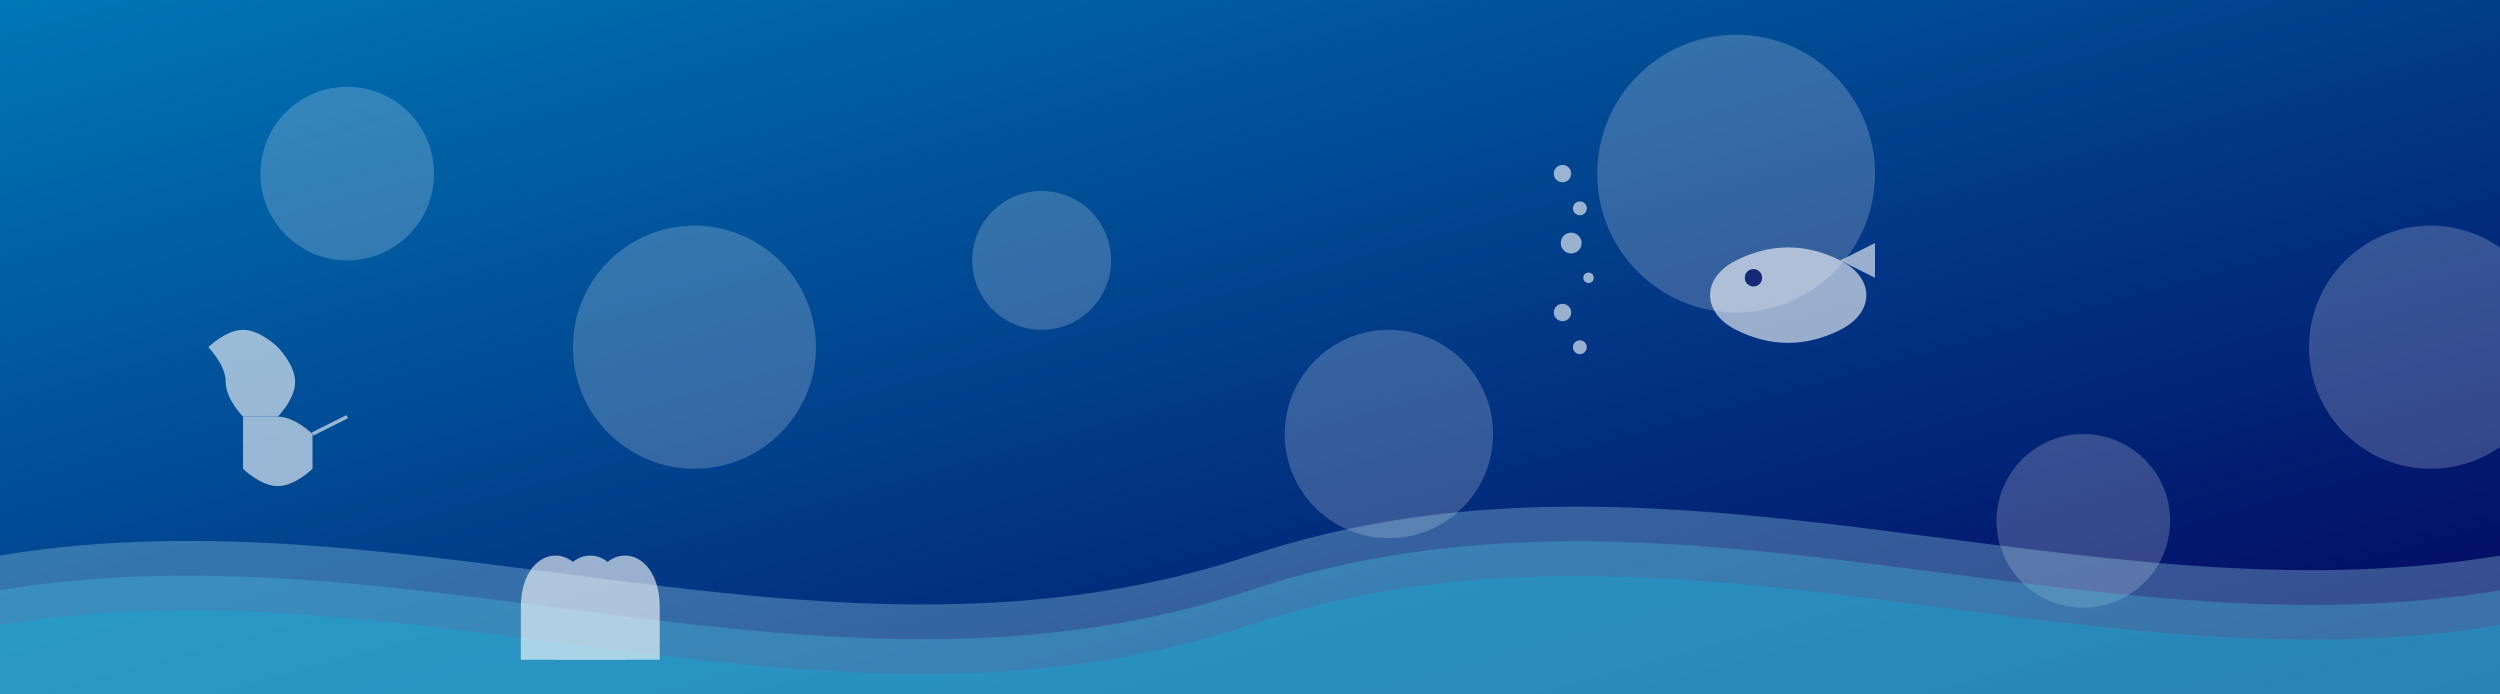 <svg xmlns="http://www.w3.org/2000/svg" width="1440" height="400" viewBox="0 0 1440 400">
  <defs>
    <linearGradient id="hero-gradient" x1="0%" y1="0%" x2="100%" y2="100%">
      <stop offset="0%" stop-color="#0077b6" />
      <stop offset="100%" stop-color="#03045e" />
    </linearGradient>
    <filter id="blur" x="-50%" y="-50%" width="200%" height="200%">
      <feGaussianBlur in="SourceGraphic" stdDeviation="30" />
    </filter>
  </defs>
  
  <!-- Background -->
  <rect width="1440" height="400" fill="url(#hero-gradient)" />
  
  <!-- Bubbles -->
  <g opacity="0.2" filter="url(#blur)">
    <circle cx="200" cy="100" r="50" fill="#ffffff" />
    <circle cx="400" cy="200" r="70" fill="#ffffff" />
    <circle cx="600" cy="150" r="40" fill="#ffffff" />
    <circle cx="800" cy="250" r="60" fill="#ffffff" />
    <circle cx="1000" cy="100" r="80" fill="#ffffff" />
    <circle cx="1200" cy="300" r="50" fill="#ffffff" />
    <circle cx="1400" cy="200" r="70" fill="#ffffff" />
  </g>
  
  <!-- Wave Pattern -->
  <path d="M0,320 C240,280 480,400 720,320 C960,240 1200,360 1440,320 L1440,400 L0,400 Z" fill="#ade8f4" opacity="0.3" />
  <path d="M0,340 C240,300 480,420 720,340 C960,260 1200,380 1440,340 L1440,400 L0,400 Z" fill="#48cae4" opacity="0.3" />
  <path d="M0,360 C240,320 480,440 720,360 C960,280 1200,400 1440,360 L1440,400 L0,400 Z" fill="#00b4d8" opacity="0.3" />
  
  <!-- Diving Icons -->
  <g opacity="0.6">
    <!-- Diver Silhouette -->
    <path d="M120,200 C120,200 130,190 140,190 C150,190 160,200 160,200 C160,200 170,210 170,220 C170,230 160,240 160,240 L140,240 C140,240 130,230 130,220 C130,210 120,200 120,200 Z" fill="#ffffff" />
    <path d="M140,240 L140,270 C140,270 150,280 160,280 C170,280 180,270 180,270 L180,250 C180,250 170,240 160,240 L140,240 Z" fill="#ffffff" />
    <path d="M180,250 L200,240" stroke="#ffffff" stroke-width="2" />
    
    <!-- Fish -->
    <path d="M1000,150 C1020,140 1040,140 1060,150 C1080,160 1080,180 1060,190 C1040,200 1020,200 1000,190 C980,180 980,160 1000,150 Z" fill="#ffffff" />
    <path d="M1060,150 L1080,140 L1080,160 Z" fill="#ffffff" />
    <circle cx="1010" cy="160" r="5" fill="#03045e" />
    
    <!-- Coral -->
    <path d="M300,350 C300,330 310,320 320,320 C330,320 340,330 340,350 L340,380 L300,380 Z" fill="#ffffff" />
    <path d="M320,350 C320,330 330,320 340,320 C350,320 360,330 360,350 L360,380 L320,380 Z" fill="#ffffff" />
    <path d="M340,350 C340,330 350,320 360,320 C370,320 380,330 380,350 L380,380 L340,380 Z" fill="#ffffff" />
    
    <!-- Bubbles Trail -->
    <circle cx="900" cy="100" r="5" fill="#ffffff" />
    <circle cx="910" cy="120" r="4" fill="#ffffff" />
    <circle cx="905" cy="140" r="6" fill="#ffffff" />
    <circle cx="915" cy="160" r="3" fill="#ffffff" />
    <circle cx="900" cy="180" r="5" fill="#ffffff" />
    <circle cx="910" cy="200" r="4" fill="#ffffff" />
  </g>
</svg>